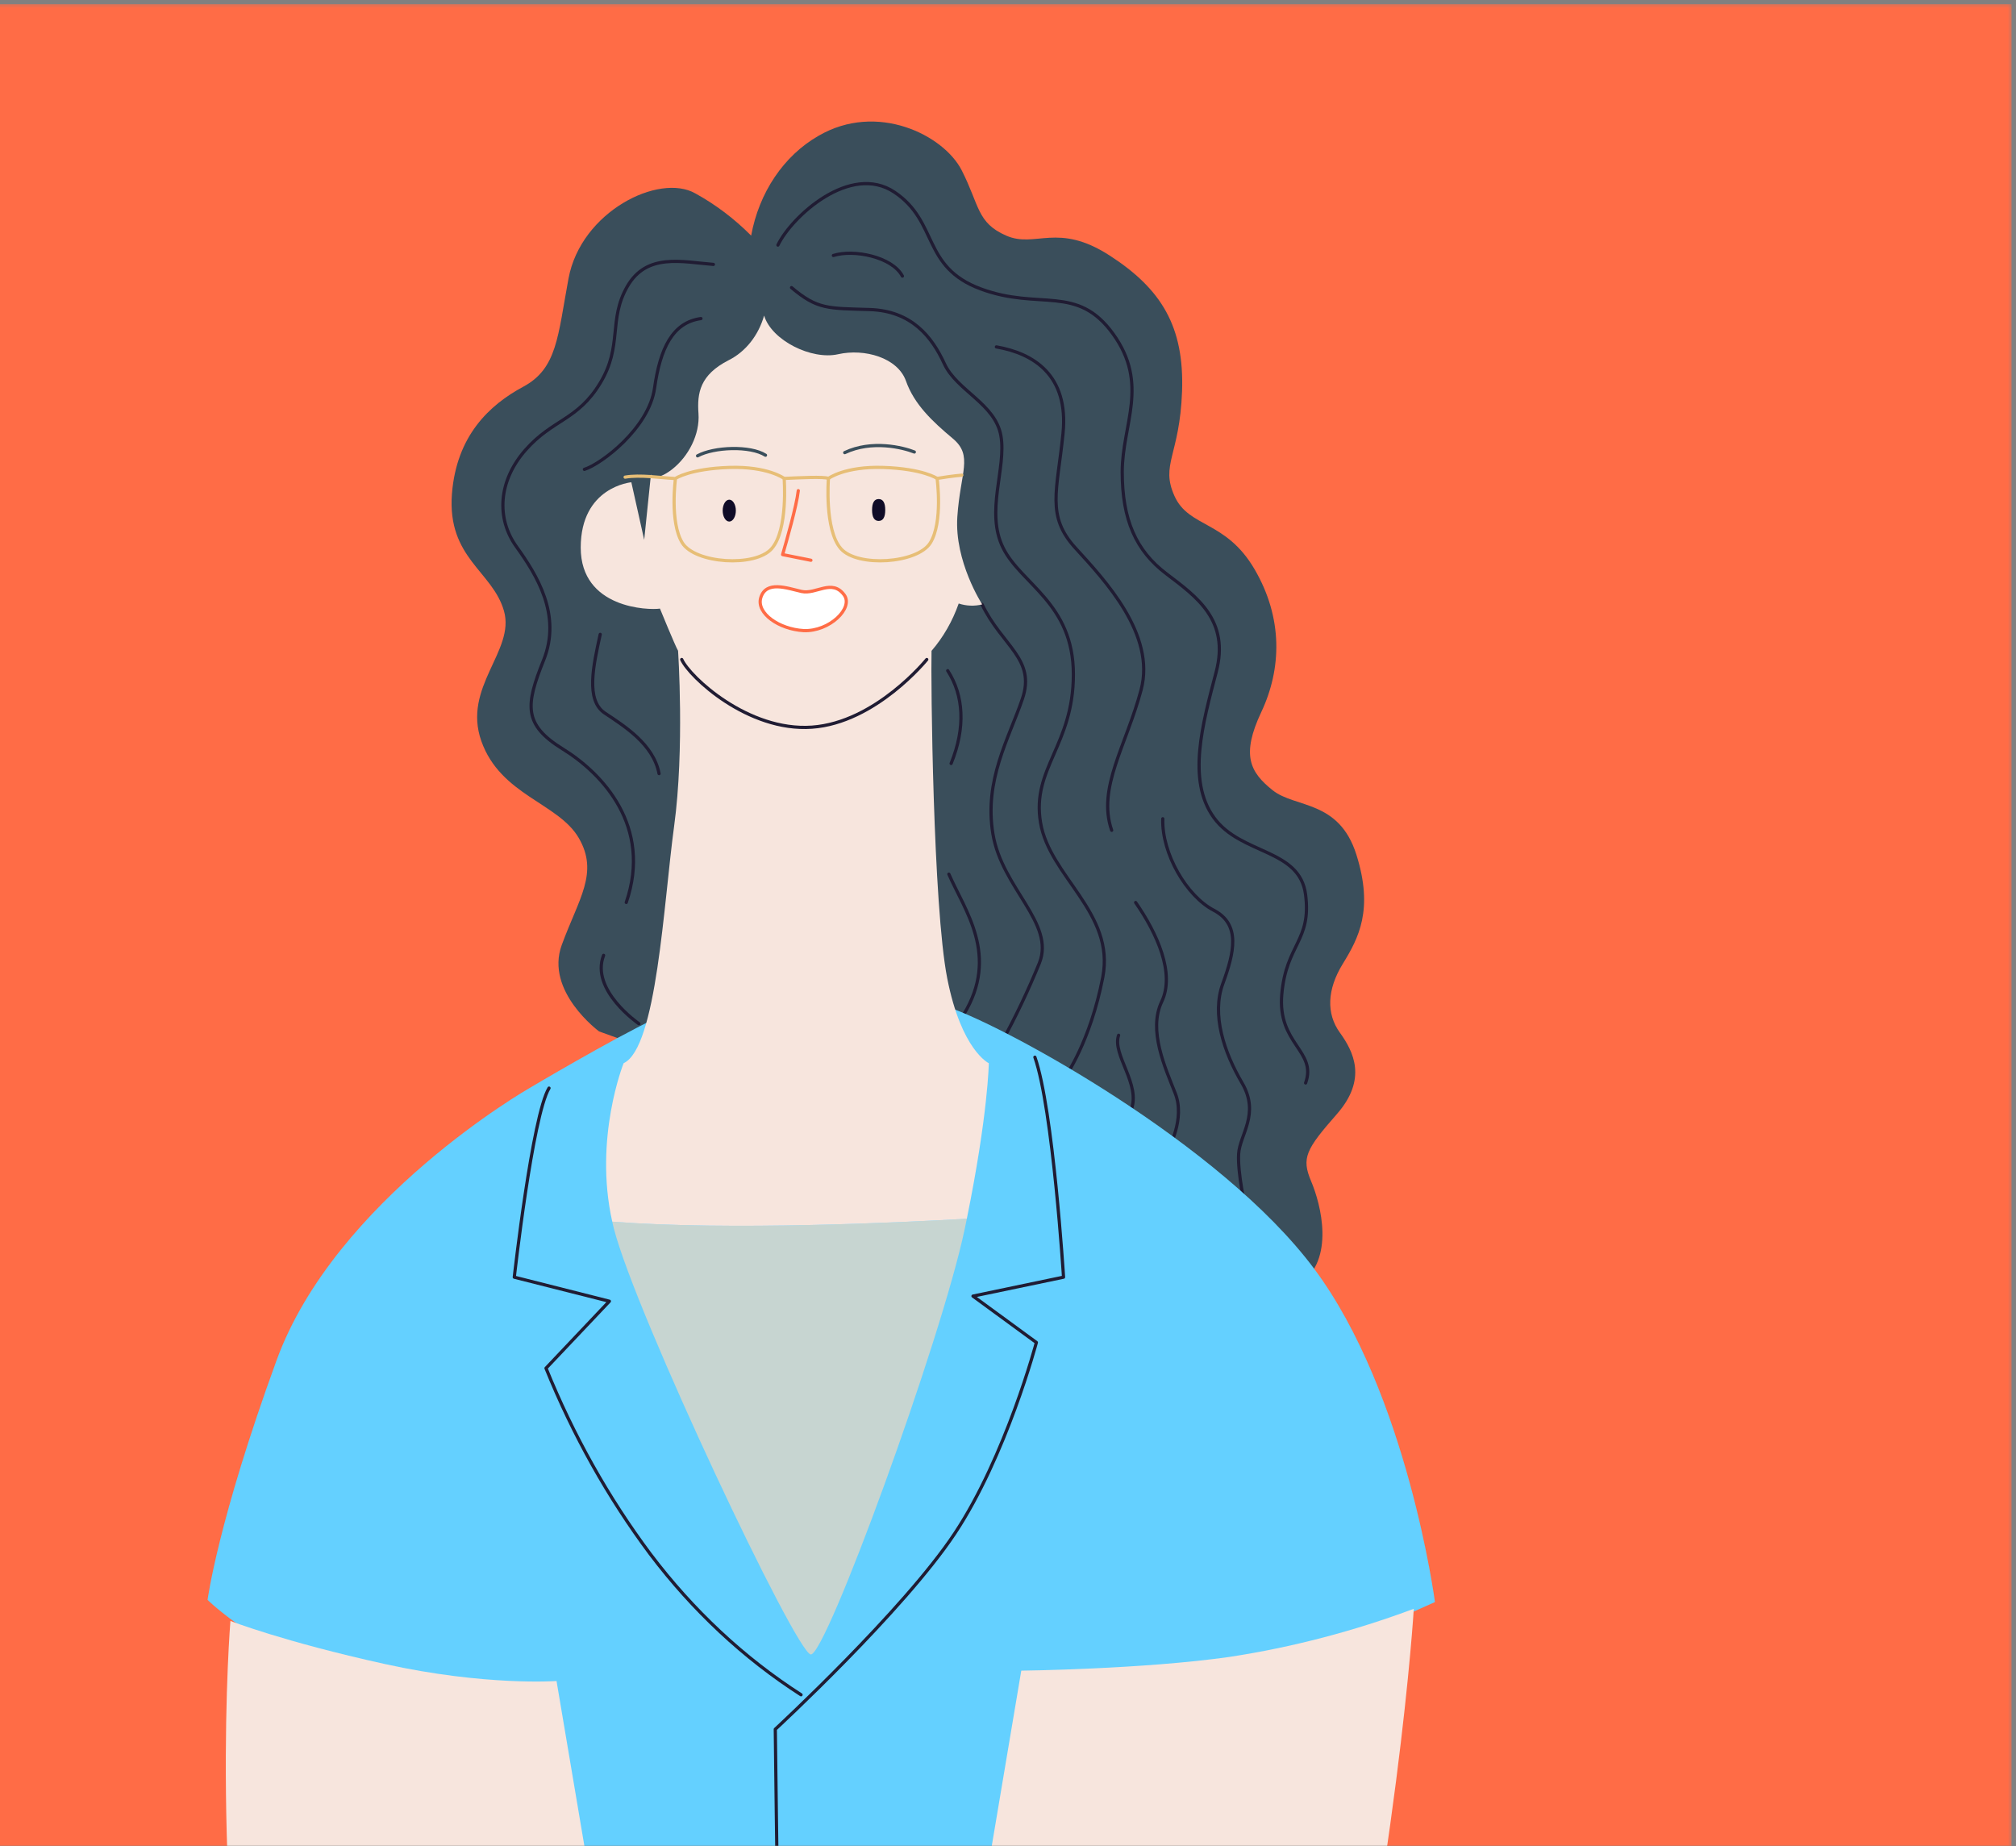 <svg width="629" height="576" viewBox="0 0 629 576" fill="none" xmlns="http://www.w3.org/2000/svg">
<rect x="0" y="0" width="629" height="576" fill="#808080" stroke="none"/>
<mask id="mask0" mask-type="alpha" maskUnits="userSpaceOnUse" x="-113" y="1" width="741" height="575">
<path d="M627.625 1.276H-112.613V576H627.625V1.276Z" fill="#C4C4C4"/>
</mask>
<g mask="url(#mask0)">
<path d="M627.625 1.276H-112.613V576H627.625V1.276Z" fill="#FF6C46"/>
<path d="M234.363 73.508C235.575 66.862 238.089 60.615 241.716 55.23C245.345 49.845 249.992 45.462 255.315 42.407C273.661 31.683 294.454 42.142 300.055 53.131C305.656 64.12 304.765 69.496 313.937 73.508C323.11 77.519 329.947 69.218 346.202 79.705C362.457 90.193 369.514 101.989 368.806 122.073C368.095 142.157 361.98 144.859 366.456 154.775C370.933 164.692 382.467 162.282 391.408 177.561C400.349 192.839 399.883 208.661 393.535 222.129C387.188 235.596 390.001 240.891 397.058 246.53C404.115 252.172 417.778 249.468 423.196 266.628C428.613 283.788 423.906 292.644 418.964 300.68C414.022 308.716 413.779 316.238 418.023 322.129C422.267 328.021 426.731 336.615 417.08 347.603C407.43 358.591 406.011 361.281 409.069 368.494C412.127 375.709 416.604 392.896 405.534 400.667L186.919 321.781C186.919 321.781 169.967 309.316 175.264 294.832C180.56 280.346 186.919 272.31 180.56 261.406C174.199 250.5 156.195 248.132 150.191 231.237C144.184 214.344 160.781 203.089 157.248 190.625C153.712 178.16 139.5 174.19 141.005 154.079C142.424 135.973 152.66 126.335 163.252 120.652C173.845 114.97 174.016 104.984 177.379 86.878C181.268 65.987 205.633 53.898 216.934 60.332C223.245 63.795 229.111 68.229 234.363 73.508Z" fill="#3A4E5B"/>
<path d="M222.582 82.491C212.699 81.697 201.789 78.87 195.747 89.329C189.705 99.789 194.328 107.825 187.271 119.496C180.214 131.168 172.435 130.75 163.959 140.388C155.483 150.026 154.773 161.711 161.134 170.555C167.495 179.399 175.26 191.864 169.61 205.945C163.959 220.026 163.249 226.057 175.614 233.69C187.98 241.322 203.514 257.825 195.393 281.544" stroke="#201C33" stroke-linecap="round" stroke-linejoin="round"/>
<path d="M242.713 76.46C246.957 67.616 265.317 50.721 279.089 59.969C292.861 69.217 287.565 83.298 305.997 90.137C324.429 96.975 336.011 88.521 347.312 104.217C358.613 119.914 350.138 132.365 350.138 147.24C350.138 162.115 354.382 171.78 363.91 179.009C373.438 186.237 383.688 193.493 379.455 209.65C375.223 225.806 370.27 243.423 378.746 255.096C387.222 266.766 405.52 264.677 407.354 279.149C409.189 293.619 401.348 294.468 399.929 310.109C398.51 325.751 410.938 327.812 407.354 337.867" stroke="#201C33" stroke-linecap="round" stroke-linejoin="round"/>
<path d="M246.959 89.733C255.081 96.572 258.26 96.167 271.322 96.572C284.385 96.975 290.744 105.012 294.634 113.466C298.524 121.92 310.535 125.931 312.296 135.987C314.056 146.042 307.343 159.664 312.994 170.973C318.644 182.282 334.899 188.257 334.899 210.388C334.899 232.519 321.824 239.732 324.649 256.627C327.474 273.522 347.961 284.775 344.071 304.887C340.182 324.998 332.416 335.848 332.416 335.848" stroke="#201C33" stroke-linecap="round" stroke-linejoin="round"/>
<path d="M306.397 188.535C312.634 201.529 323.239 205.555 318.995 218.021C314.751 230.486 306.984 243.355 309.809 260.249C312.634 277.142 329.244 287.992 324.291 300.457C320.851 308.902 316.957 317.097 312.634 324.998" stroke="#201C33" stroke-linecap="round" stroke-linejoin="round"/>
<path d="M310.875 108.229C322.532 110.248 333.479 117.087 331.669 135.179C329.859 153.271 326.373 160.917 335.544 170.973C344.718 181.029 360.619 197.909 356.031 215.207C351.445 232.505 342.259 245.848 346.847 259.037" stroke="#201C33" stroke-linecap="round" stroke-linejoin="round"/>
<path d="M260.019 79.705C266.378 77.7 278.365 80.109 281.556 86.14" stroke="#201C33" stroke-linecap="round" stroke-linejoin="round"/>
<path d="M218.703 99.385C209.873 100.596 205.983 108.633 204.223 121.098C202.46 133.563 187.626 144.775 182.329 146.432" stroke="#201C33" stroke-linecap="round" stroke-linejoin="round"/>
<path d="M187.27 197.909C185.153 207.561 182.671 218.424 188.676 222.448C194.681 226.474 203.867 232.102 205.627 241.35" stroke="#201C33" stroke-linecap="round" stroke-linejoin="round"/>
<path d="M295.688 209.232C300.642 216.879 301.338 226.92 296.752 238.187" stroke="#201C33" stroke-linecap="round" stroke-linejoin="round"/>
<path d="M296.049 272.715C300.942 283.982 311.95 298.049 300.648 316.545" stroke="#201C33" stroke-linecap="round" stroke-linejoin="round"/>
<path d="M188.324 298.049C184.092 308.913 199.332 319.371 199.332 319.371" stroke="#201C33" stroke-linecap="round" stroke-linejoin="round"/>
<path d="M362.794 255.429C362.44 266.278 370.205 279.552 378.695 283.982C387.183 288.411 385.054 297.24 381.52 306.891C377.985 316.545 381.875 328.215 387.525 337.867C393.176 347.518 386.815 353.953 386.46 359.984C386.106 366.015 388.577 376.878 388.577 376.878" stroke="#201C33" stroke-linecap="round" stroke-linejoin="round"/>
<path d="M354.322 281.558C361.024 291.209 366.675 303.674 362.443 312.533C358.21 321.392 363.494 333.034 366.675 341.084C369.854 349.134 364.546 358.368 364.546 358.368" stroke="#201C33" stroke-linecap="round" stroke-linejoin="round"/>
<path d="M349.01 322.979C346.893 329.022 356.079 338.299 352.9 346.309" stroke="#201C33" stroke-linecap="round" stroke-linejoin="round"/>
<path d="M205.273 317.352C190.865 324.19 165.181 339.469 165.181 339.469C165.181 339.469 104.673 374.065 86.315 424.329C67.957 474.594 64.764 499.135 64.764 499.135C64.764 499.135 80.957 515.221 111.695 525.667L104.858 782.925C104.858 782.925 76.604 888.021 58.771 975.961C40.939 1063.9 30.457 1160.41 30.457 1160.41C30.457 1160.41 117.1 1190.43 261.193 1188.34C405.285 1186.26 450.489 1155.06 450.489 1155.06C450.489 1155.06 438.259 1006.03 427.887 922.341C417.515 838.648 392.1 737.882 392.1 737.882L390.229 525.543L447.713 499.803C447.713 499.803 439.151 434.86 409.993 395.778C380.835 356.699 313.468 320.166 296.051 314.273C278.634 308.383 205.273 317.352 205.273 317.352Z" fill="#64D0FF"/>
<path d="M301.652 380.222C301.432 381.28 301.211 382.338 300.991 383.439C293.654 418.258 257.657 516.698 252.962 516.154C248.265 515.612 198.326 409.986 191.501 383.174C191.33 382.496 191.172 381.814 191.024 381.127C227.558 383.981 281.044 381.404 301.652 380.222Z" fill="#C7D5D1"/>
<path d="M171.296 339.469C166.111 348.049 160.459 398.454 160.459 398.454L190.132 405.96L170.355 426.85C178.819 447.749 189.748 467.232 202.839 484.761C216.172 502.425 232.107 517.304 249.929 528.732" stroke="#201C33" stroke-linecap="round" stroke-linejoin="round"/>
<path d="M322.888 329.817C328.539 345.903 331.829 398.452 331.829 398.452L303.575 404.358L323.352 418.828C323.352 418.828 313.935 454.219 297.924 478.355C281.914 502.493 241.896 539.483 241.896 539.483C241.896 539.483 243.778 701.42 245.662 759.861C247.546 818.301 244.684 1187.76 244.684 1187.76" stroke="#201C33" stroke-linecap="round" stroke-linejoin="round"/>
<path d="M71.893 505.696C71.893 505.696 64.885 590.416 81.787 681.573C98.691 772.729 122.749 844.527 136.828 891.769C150.905 939.011 168.848 995.794 171.295 1008.13C173.741 1020.47 186.827 1063.84 191.071 1068.72C195.315 1073.59 208.966 1068.19 208.966 1068.19C208.966 1068.19 213.673 1073.55 224.976 1071.94C236.277 1070.32 241.45 1066.05 241.45 1066.05C241.45 1066.05 245.218 1074.08 251.809 1070.86C258.403 1067.65 252.752 963.092 252.752 963.092C252.752 963.092 208.966 736.267 206.14 718.036C203.315 699.804 173.642 524.441 173.642 524.441C173.642 524.441 151.479 526.071 119.924 519.107C88.369 512.145 71.893 505.696 71.893 505.696Z" fill="#F7E5DD"/>
<path d="M308.513 331.698C308.513 331.698 308.305 347.547 301.652 380.222C281.042 381.404 227.544 383.981 191.024 381.127C185.178 355.109 194.57 331.698 194.57 331.698C204.93 326.879 207.046 281.837 210.335 257.701C213.626 233.563 211.558 203.021 211.558 203.021C210.617 201.405 205.908 189.872 205.908 189.872C202.374 190.402 181.189 189.872 181.189 170.847C181.189 151.822 196.979 150.457 196.979 150.457L200.99 168.424L203.095 148.048C203.095 148.048 204.501 150.457 209.676 146.432C214.849 142.407 218.397 135.457 217.931 129.023C217.466 122.588 218.397 116.948 227.336 112.379C229.941 111.079 232.273 109.165 234.181 106.765C236.088 104.364 237.528 101.531 238.406 98.452C240.753 106.223 253.242 112.379 261.485 110.513C269.728 108.647 280.088 111.585 282.669 118.87C285.251 126.154 290.852 131.432 297.272 136.808C303.695 142.185 299.634 147.268 298.691 161.223C297.75 175.179 306.458 188.563 306.458 188.563C304.03 189.165 301.508 189.069 299.119 188.285C297.181 193.797 294.299 198.815 290.644 203.049C290.399 211.892 291.109 282.672 295.536 305.194C299.964 327.714 308.513 331.698 308.513 331.698Z" fill="#F7E5DD"/>
<path d="M227.533 162.714C228.668 162.714 229.588 161.186 229.588 159.301C229.588 157.417 228.668 155.889 227.533 155.889C226.398 155.889 225.478 157.417 225.478 159.301C225.478 161.186 226.398 162.714 227.533 162.714Z" fill="#100C27"/>
<path d="M274.145 162.519C272.788 162.519 272.09 161.377 272.09 159.107C272.09 156.836 272.788 155.694 274.145 155.694C275.504 155.694 276.2 156.836 276.2 159.107C276.2 161.377 275.504 162.519 274.145 162.519Z" fill="#100C27"/>
<path d="M217.64 142.213C222.766 139.427 234.067 138.995 238.836 142.017" stroke="#3A4E5B" stroke-linecap="round" stroke-linejoin="round"/>
<path d="M263.555 141.209C272.03 137.184 281.741 139.608 285.275 141.015" stroke="#3A4E5B" stroke-linecap="round" stroke-linejoin="round"/>
<path d="M249.069 153.076C248.544 157.839 245.399 168.786 244.176 173.02L253.008 174.789" stroke="#FF6C46" stroke-linecap="round" stroke-linejoin="round"/>
<path d="M237.341 186.544C238.98 180.973 245.597 183.508 250.098 184.524C254.599 185.541 259.564 180.43 263.38 185.597C266.39 189.664 258.782 197.087 250.734 196.739C243.041 196.293 235.997 191.349 237.341 186.544Z" fill="white" stroke="#FF6C46" stroke-linecap="round" stroke-linejoin="round"/>
<path d="M212.7 205.75C215.147 211.181 233.358 228.271 253.308 226.864C273.255 225.457 289.156 205.75 289.156 205.75" stroke="#201C33" stroke-linecap="round" stroke-linejoin="round"/>
<path d="M210.751 149.259C210.751 149.259 215.166 146.237 227.531 145.833C239.567 145.443 244.656 149.259 244.656 149.259C244.656 149.259 245.951 165.276 240.766 171.168C235.581 177.059 216.867 175.805 212.88 169.357C208.892 162.908 210.751 149.259 210.751 149.259Z" stroke="#E7BE76" stroke-linecap="round" stroke-linejoin="round"/>
<path d="M292.38 149.259C292.38 149.259 287.965 146.237 275.599 145.833C263.565 145.443 258.477 149.259 258.477 149.259C258.477 149.259 257.18 165.276 262.354 171.168C267.527 177.059 286.266 175.805 290.265 169.357C294.264 162.908 292.38 149.259 292.38 149.259Z" stroke="#E7BE76" stroke-linecap="round" stroke-linejoin="round"/>
<path d="M244.68 149.26C249.266 149.051 257.143 148.647 258.512 149.26" stroke="#E7BE76" stroke-linecap="round" stroke-linejoin="round"/>
<path d="M292.38 149.259C297.272 148.452 300.085 148.243 300.085 148.243" stroke="#E7BE76" stroke-linecap="round" stroke-linejoin="round"/>
<path d="M210.229 149.26C206.169 149.051 199.625 148.048 195.039 148.856" stroke="#E7BE76" stroke-linecap="round" stroke-linejoin="round"/>
<path d="M318.642 521.209C318.642 521.209 356.558 520.778 383.625 516.92C403.149 513.928 422.392 508.903 441.109 501.906C441.109 501.906 436.402 581.796 410.973 692.255C385.546 802.715 346.468 923.899 333.283 969.484C320.098 1015.07 304.088 1055.84 293.25 1063.86C282.415 1071.88 276.74 1074.14 271.59 1071.35C266.441 1068.57 260.056 1070.14 254.051 1068.57C248.045 1066.99 249.159 1063.75 243.459 1063.34C237.759 1062.94 228.268 1068.57 222.972 1067.77C217.676 1066.98 210.619 1064.15 211.671 1057.31C212.723 1050.47 216.269 1025.14 216.269 1025.14C216.269 1025.14 202.816 1038.01 189.067 1035.6C175.32 1033.19 168.936 1023.52 177.058 1015.08C185.179 1006.64 200.014 996.977 210.264 980.905C216.576 970.975 232.866 947.479 232.866 947.479L282.891 733.536L318.642 521.209Z" fill="#F7E5DD"/>
</g>
</svg>

